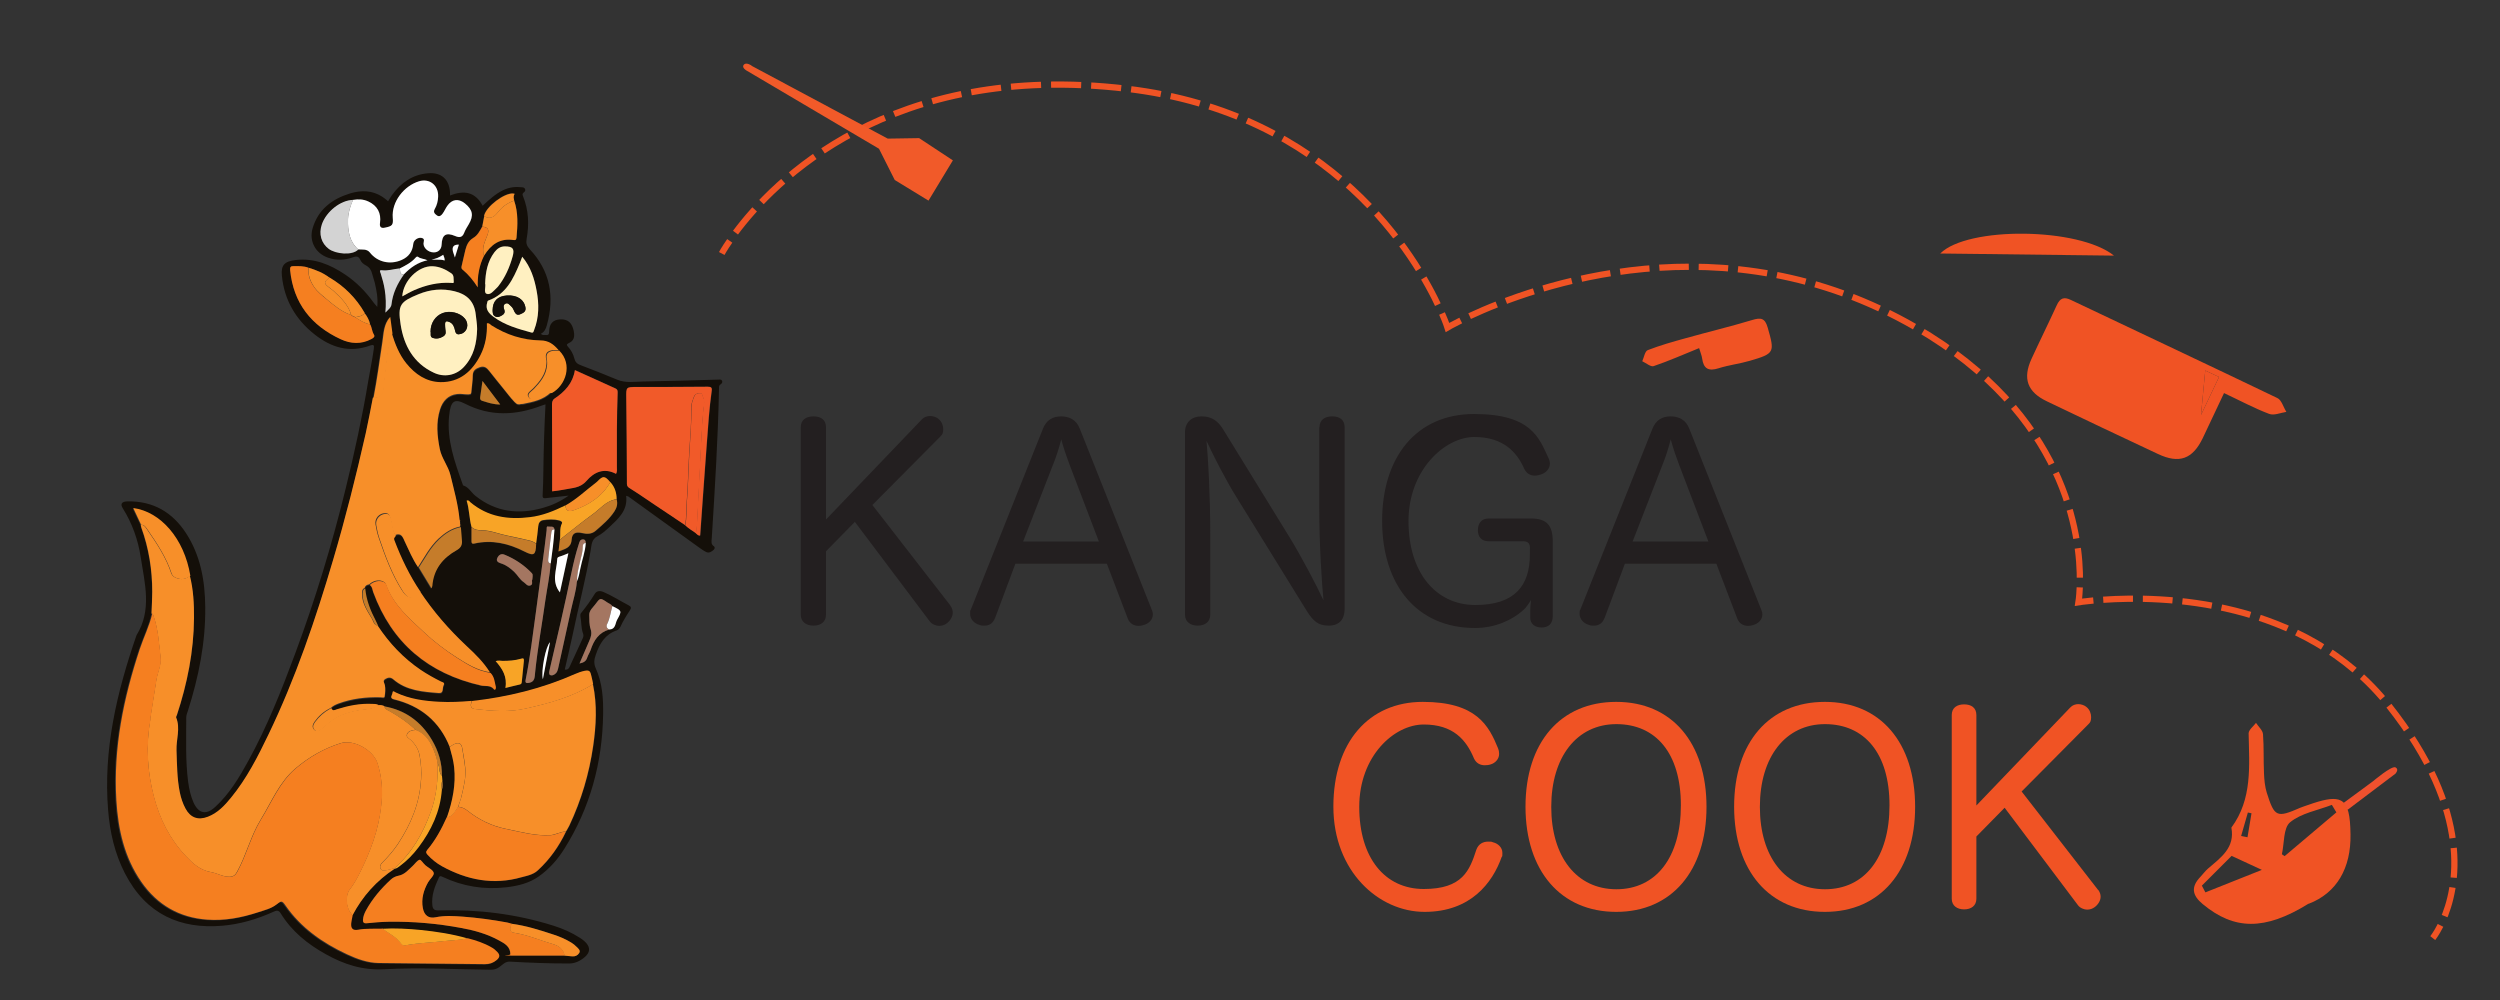 <?xml version="1.0" encoding="UTF-8"?>
<svg id="Layer_1" data-name="Layer 1" xmlns="http://www.w3.org/2000/svg" version="1.1" viewBox="0 0 2000 800">
  <rect x="0" y="0" width="2000" height="800" fill="#333333" stroke="none"/>
  <defs>
    <style>
      .cls-1 {
        stroke-dasharray: 0 0 0 0 0 0 23.6 7.9;
      }

      .cls-1, .cls-2, .cls-3, .cls-4 {
        fill: none;
        stroke: #f05324;
        stroke-miterlimit: 10;
        stroke-width: 5px;
      }

      .cls-5 {
        fill: #d3d3d3;
      }

      .cls-5, .cls-6, .cls-7, .cls-8, .cls-9, .cls-10, .cls-11, .cls-12, .cls-13, .cls-14, .cls-15, .cls-16, .cls-17, .cls-18 {
        stroke-width: 0px;
      }

      .cls-6 {
        fill: #140f09;
      }

      .cls-7 {
        fill: #fff0c1;
      }

      .cls-8 {
        fill: #f8a426;
      }

      .cls-9 {
        fill: #f15a29;
      }

      .cls-10 {
        fill: #f0512e;
      }

      .cls-11 {
        fill: #f05324;
      }

      .cls-12 {
        fill: #a47661;
      }

      .cls-2 {
        stroke-dasharray: 0 0 0 0 0 0 23.8 7.9;
      }

      .cls-3 {
        stroke-dasharray: 0 0 0 0 0 0 24.1 8;
      }

      .cls-13 {
        fill: #fed84e;
      }

      .cls-14 {
        fill: #f57f20;
      }

      .cls-15 {
        fill: #231f20;
      }

      .cls-16 {
        fill: #fff;
      }

      .cls-17 {
        fill: #c57c2a;
      }

      .cls-18 {
        fill: #f78f29;
      }
    </style>
  </defs>
  <path class="cls-6" d="M500.9,396.6c1.5,11.7-6.2,18.3-13.3,25-2.9,2.7-6,5.5-9.5,7.3-5.1,2.6-4.8,7.3-5.6,11.6-3.9,23-9.9,45.5-14.6,68.3-1.9,8.9-4,17.7-6.1,26.9,2.4.2,3.3-.8,4-2.5,3.5-7.6,7-15.2,10.5-22.8.6-1.4.5-2.7,0-4-1.5-4.4-1.1-9-2-13.5-.1-.8,0-1.8.5-2.4,4-4.9,7.7-10,11-15.4,1.2-2,3.5-3,7-1.5,7,3,13.3,7.1,20,10.6,2.2,1.1,2.4,2.1,1.1,4.1-2.8,4.2-5.5,8.6-7.6,13.2-.6,1.3-1.6,2.3-2.9,2.8-9.4,3.2-13.7,10.6-16.7,19.3-1.4,3.9-1.9,7.1,0,11.3,5.2,11.6,6,24,5.8,36.6-.6,38.6-10.4,74.7-31,107.5-5.4,8.6-12,16.1-20.4,22.1-7.8,5.5-16.7,7.6-25.8,8.7-17.8,2.1-34.9-.6-51.2-8.3-1.3-.6-2.3-1.1-3,.6-3.3,7.1-6.1,14.2-5.2,22.3.4,3.1,1.7,4,4.9,3.9,31.4-.9,62.1,2.8,92.1,12.3,7.4,2.3,14.5,5.5,21.1,9.7,9.9,6.4,9.6,12.7-.6,18.4-2.6,1.4-5.2,2.1-8.2,2.1-15.8,0-31.6-.6-47.3-1.5-3.6-.2-5.8,2.4-8.2,4.2-2.3,1.7-4.5,2.3-7.2,2.3-28.3-.3-56.6-2-84.8-.4-17.6,1-32.5-3.9-47-12-14.6-8.1-27.3-18.3-36.2-32.8-1.7-2.8-3.6-2.2-5.9-1.1-13.1,5.9-26.7,9.9-40.9,11.1-33.2,2.8-60.8-8.9-77.8-42-8.1-15.8-12-32.8-13.4-50.4-4-48.5,7-94.6,22.7-140,12.5-20.1,6.6-41.4,3.4-62.3-2.1-13.9-6.8-27.2-14.4-39.3-2.2-3.5-.8-5.5,4.1-5.5,20.3-.3,35.6,8.7,46.5,25.4,11.7,18,15.2,38.2,15.4,59.2.3,28.5-5.3,56-13.9,83-.5,1.7-1.3,3.3-1.3,5.2,0,17.2-.7,34.4,1.5,51.5.8,5.8,2,11.4,4.4,16.8,4.1,8.8,10.1,9.9,17.2,3.4,11.4-10.4,19.2-23.5,26.5-36.8,15.1-27.5,26.7-56.7,37.6-86.1,16-43.1,29.4-87.1,40.3-131.7,7-28.5,13.3-57.2,18.1-86.2,1.5-8.7,3.3-17.3,4.5-26.1.4-2.7-.4-3.2-2.9-2.3-16.8,6.2-31.5,1.5-44.7-9-15-11.9-24.1-27.5-26-46.8-.9-8.6,2.3-11.6,11.1-12.6,14.9-1.7,27.7,3.7,39.6,11.7,8.8,5.9,16.2,13.4,22.4,22,.8,1.1,1.7,2.1,3.2,3.8.7-7.2-.6-13.3-2-19.4-.6-2.4-1.5-4.7-2.1-7.1-.7-3-2.2-5.2-5-6.7-1.9-1-3.6-2.4-4.4-4.3-1.3-2.8-2.7-3.3-5.8-2.2-6.6,2.4-13.5,2.7-20.2.3-10-3.5-15.2-13.3-12.2-23.5,4.5-15.2,15.7-23.5,30.1-27.9,8.9-2.7,17.7-2.5,25.8,2.8,1.6,1,3,2.3,4.5,3.5,1-1.6,1.9-3.3,3-4.8,7.2-10,16.5-16.6,29-17.6,10.5-.9,16.9,4.8,17.5,15.3,0,.7,0,1.4,0,2.5,10.9-4.3,20.1-3.2,26.1,8.2,5.2-4.8,10.2-9.5,16.5-12.5,4.8-2.3,9.7-2.9,14.9-2.3,1.2.1,2.2.3,2.6,1.6.4,1.1-.2,1.9-1,2.5-1.1.8-1.4,1.5-.7,3,4.5,11.1,5,22.6,2.9,34.2-.6,3.3,0,5.5,2.5,8.3,16.4,17.4,20,38,13.7,60.7-.7,2.7-1.9,5.5-4.8,6.9,1.2,1.4,2.5.9,3.7,1,2,.3,2.9-.3,2.9-2.6,0-6.3,3.1-9.7,8.9-9.9,6.4-.3,9.5,3,10.8,9.3.9,4.7.2,7.9-4.2,9.8-1.8.8-1.4,1.7-.4,2.8,2.5,2.7,4.2,5.9,5.1,9.4.7,2.9,2.2,4.3,4.9,5.3,9.9,3.8,19.8,7.6,29.5,11.7,6.8,2.8,13.7,1.5,20.5,1.4,19.9-.3,39.9-1,59.8-1.5,1.2,0,2.7-.5,3.4.9.7,1.5-.4,2.4-1.4,3.1-1.3.9-.9,2.2-1,3.4-.8,39.9-3.3,79.8-5.8,119.6-.2,2.3-.8,4.7,1.7,6.3,1,.7.8,2-.2,2.9-1.7,1.5-3.7,2.8-6,1.7-2.2-1.1-4.2-2.6-6.2-4-18.6-13.5-37.3-26.9-55.9-40.3-.2-.2-.5-.2-1.5-.5h0ZM319.9,214.7c-4.8.5-9.4,2.1-14.3,1.5-2.4-.3-1.4,1.3-1,2.4,1.4,4.3,2.6,8.7,3.3,13.3.9,5.8,1.1,11.5.5,18.2,2.4-2.5,4.6-4.1,4.9-6.7,1-8.9,4.8-16.6,9.9-23.8,5.1-5.4,10.9-9.7,18.9-11.3-2.8-1.3-5.5-1.1-7.5-2.7-.8-.6-1.5,0-2.1.7-3.5,3.9-8,6.2-12.5,8.5h0ZM291.7,250.5c-6.8-12-16.3-21.4-28.2-28.4-5-3.9-10.7-6.1-16.7-7.9-3.8-1.5-7.9-1.2-11.9-1.3-2.4,0-3.1.9-2.8,3.2,2.6,26.5,16.9,44.4,40.5,55.3,7.9,3.6,16.3,4.2,24.4-.1,1.5-.8,3.4-1.8,2.1-3.7-1.7-2.5-1.5-5.6-3-8.1-.7-3.4-2.4-6.3-4.4-9h0ZM353.5,631.8c1.1-2.3.7-4.6.4-7-.1-1.3-.2-2.7-.3-4,.2-10.5-2.8-20.2-8.1-29.1-8.7-14.5-21.2-23.7-38-26.7-1.5-.9-3.2-1-4.9-.8-1.5-.8-3.2-.8-4.9-.8-9.7-.5-19.1,1.4-28.3,4.3-1.7.5-3.4,1.7-4.4-.9,1.7-1.7,3.8-2.6,6-3.4,10.9-3.9,22.1-5.2,33.6-5,1.1,0,3.1.8,3.3-.7.5-2.9.7-6.1.2-9-.3-1.8-2.1-3.4.3-4.9,2.1-1.3,4.3-1.7,6.4.2,10.5,9,23.6,9.9,36.5,11,4.1.3,2.6-4.1,3.8-6.2,1.3-2.3-.9-2.4-2.1-3-5.6-2.7-11-5.8-16.2-9.3-13.9-9.4-25.2-21.5-34.5-35.5-.6-1.4-1.2-2.8-1.9-4.1-4.3-8.2-7.7-16.7-8.5-26,.5-1.8,1.9-2.5,3.6-2.8,2.2,1.3,2.1,3.7,2.9,5.8,15,40.8,44.2,65.1,86.2,74.7,3.4.8,7.5-.6,10.4,3,1,1.2,1.7-.8,1.5-1.8-.9-4-1.1-8.2-4.3-11.3-5-8-11.8-14.6-18.6-21-14.2-13.2-26.8-27.8-37.5-44-8.7-12.9-15.4-26.8-20.9-41.3-.7-1.9.7-2.4,1.2-3.5,5-2.1,6.2,2,7.6,5,3.3,7,6.4,14.2,10.7,20.7,3.2,5.3,6.5,10.6,10,16.5.5-1.3.7-1.6.7-2,1.1-13.2,8.4-22.3,19.4-28.5,3.1-1.8,4.5-3.8,4.3-7-.1-3.8-.5-7.7-.9-11.5,0-.5,0-1,.1-1.5,0-.3,0-.6,0-.9,0-.8-.1-1.6-.2-2.4,0-.1.2-.3.1-.3-.1-.2-.3-.4-.4-.6-1.2-12-4.5-23.5-7.2-35.2-1.8-7.6-7.1-13.5-8.6-21.2-2.1-10.6-3.1-21.1.2-31.6,2.1-6.7,6.3-11.4,13.6-12.3,2.9-.4,6,.4,9,.3,2.4,0,2.4-.8,2.5-2.5.4-4.3,1.1-8.5,1.1-12.8,0-4,2.4-5.3,5.7-6.5,3.6-1.2,5.5.5,7.4,2.9,3.8,4.8,7.5,9.6,11.4,14.2,2.9,3.6,5.6,7.3,8.9,10.7,2.1,2.2,3.1,2.2,5.2,1.7.5-.1,1.1,0,1.6-.1,8-1.7,16.1-3.3,22.3-9.2,11.3-6.2,17-23,6-34-3.8-4.5-7.9-7.6-14.6-7.7-14-.2-27.1-4.4-39-12-1.1-.7-1.9-2.2-3.7-1.6.3,8.8-1.1,17.4-5.1,25.3-6.6,13.1-16.8,21.9-32,21.7-11.3-.2-20.4-6.2-27.4-15.1-5.7-7.2-9-15.5-11.6-24.1-.6-4.4-1.1-8.8-1.8-13.4-5.3,5.9-5.1,13-6.2,19.8-2.3,15.1-4.3,30.2-7.2,45.2-1.9,9.5-3.6,19-5.7,28.4-7.7,34-16.2,67.8-26.1,101.3-14.1,47.7-30.1,94.8-51.7,139.7-8.5,17.7-17.4,35.2-29.9,50.5-5.2,6.3-10.7,12.4-18.7,15.4-7.8,2.9-13.8.7-17.8-6.6-2.2-4.2-3.7-8.6-4.6-13.2-2.2-11.1-2.1-22.2-2.6-33.4-.4-8.8,3.3-17.6-.3-26.3-.2-.5.4-1.3.6-1.9,8.3-25.2,13.5-51,13.7-77.6,0-11.4-.5-22.7-3.3-33.8-4.9-30.1-24-51.5-45.7-54.3,2.1,4.5,4.2,9,6.3,13.4.1.7.2,1.4.4,2,6,16.7,8.8,33.9,8.8,51.6,0,5.8-.4,11.6-.6,17.4-2.2,9.8-6.7,18.8-9.9,28.2-13,39.2-21.3,79.3-18.8,121,1.4,23.4,6.4,45.8,20,65.4,12.7,18.3,30.3,28.6,52.8,30.2,14,1,27.4-1.5,40.6-5.9,5.1-1.7,10.4-2.8,14.7-6.2,3.8-3,4.4-3.2,7.1.6,12.6,18.1,29.9,30.2,49.5,39.3,8,3.7,16.5,6.8,25.4,6.9,28.3.4,56.5.5,84.8.9,3.7,0,6.6-1,9.4-3.3,2.5-2.1,2.7-4,.6-6.3-1.4-1.5-3-2.8-4.9-3.9-6-3.3-12.3-5.5-18.9-7.2-12.2-3.5-24.6-5.4-37.2-6.7-10.3-1.1-20.6-1.6-30.9-1-6.6.2-13.2-.4-19.8.9-4,.7-5.6-1-5.3-5.2.2-2,.7-4,1.1-6.1,8.1-15.5,19.4-28.1,34.1-37.7,1.6-.2,2.7-1.2,3.9-2.1,5.7-4.3,10.6-9.3,14.9-14.9,10.3-13.7,17.4-28.7,18.7-46.1h0ZM487.5,503.6c5.1-.2,4.6-4.9,6.2-7.8,4-7.1,3.9-7.2-3.8-10.9-1-1.6-2.8-2.1-4.3-3.1-5.4-3.7-5.5-3.7-9.4,1.7-1.9,2.6-4.9,4.8-4.8,8.4.1,3.8,0,7.9,1.1,11.4,1.2,3.6.2,6.4-1.1,9.4-2.5,5.9-5,11.7-7.8,18.1,3.4-.7,5.4-1.9,6.2-4.8.6-2.1,2-4,2.7-6,2.5-7.7,6.6-14,15-16.4h0ZM321.8,237.1c3.1-1.7,6.2-3.5,9.4-4.9,9.4-4.2,19.2-6.5,29.6-5.9.8,0,2.4.6,2.2-.9-.3-2.3.5-5.1-2-6.8-4.5-3.1-9.4-5.3-14.9-5.6-11.4-.5-23.5,11.7-24.3,24.2-.2,0-.3,0-.5.1,0,0,.2,0,.2,0,.1,0,.2-.2.3-.2h0ZM468.7,434.4c-.2-1.3-.4-2.7-2.3-2.8-2.2,0-2.7,1.6-3.2,3.2-2.5,7.6-4.3,15.4-6,23.2-5.4,26.1-11.4,52-17.5,77.9-.4,1.6-.8,3.6.4,4.2,1.5.8,3.5-.2,4.7-1.5.9-1,1.4-2.3,1.7-3.7,3.4-15.8,7-31.5,10.4-47.3,1.6-7.4,4-14.6,4.6-22.2,1.6-3.4,2.2-7,2.9-10.6,1.3-6.8,4-13.3,4.3-20.3h0ZM387.3,204.5c5.4-8.7,12.5-14,23.4-12.5,1.3.2,2.4.1,2.5-1.7,1-10.1,1.5-20.1-1.9-29.9-.4-1.8-1-3.7.4-5.5-.7-.2-1.1-.3-1.5-.3-7.1-.3-21,10.3-22.9,17.4,0,.2,0,.5,0,.8-.5,2.8-1.1,5.6-1.6,8.4-1.9,3.4-3.8,7-7.1,9-3.9,2.3-5.4,5.7-6.4,9.7-1,4.2-2,8.3-2.9,12.5-.2,1.1-.5,2.2.5,3.1,4.9,4,8.8,8.9,12.3,14.3-.4-9,1.1-17.5,5.1-25.4h0ZM443.6,423.6c-.5-3.3-3.5-1.9-5.2-2.4-1.4-.4-1,1.9-1.1,3-.6,4.4-1,8.8-1.6,13.2-2.3,17.5-4.6,35-7,52.5-2.5,18-4.6,36.1-8.2,54-.5,2.4.5,2.8,2.7,2.4,5-.8,4.6-4.9,4.9-8.3,2-19.4,5.5-38.6,8.2-57.8,1.4-9.8,3.6-19.6,4.2-29.5,1.3-9,2.5-18,3-27.1h0ZM377.2,421.7c0,3.8,0,7.6,0,11.5,0,1.7.7,2.1,2.3,1.8,14.1-3.2,27.3,0,39.9,6.3,7.7,3.9,9.2,3.1,9.5-5.7,0-.1,0-.3,0-.4.6-4.6,1.3-9.3,1.7-13.9.2-2.6,1.5-4.5,3.7-4.8,4.3-.7,8.8-1,13.1.2,1.2.3,2.8,1,2.1,2.5-2.1,4.2-.8,8.7-1.6,12.9-.4,3-.7,5.9-1.1,9.3,5-2,10.1-2.7,10.5-9.5.3-5.1,3.2-6.4,8.4-5.2,3.8.8,7.5,1,10.9-1.9,5.4-4.7,10.9-9.3,14.9-15.4,2-3,2.8-6.2,1.8-9.7,0-5.2-1.4-9.8-5-13.6-4.6-5.3-5.8-5.4-10.6-.3-.2.2-.4.4-.6.5-8.2,6.2-15.7,13.4-24.7,18.5-9,4.4-18.2,8.2-28.3,9.4-17.5,2.1-33.8-.2-47.8-12-.7-.6-1.3-1.9-2.9-1.2,2.1,6.9,2,14.1,3.9,21h0ZM451.6,764.5c2.1.2,4.1.4,6.2.6,2.4.2,4.4-.7,5.6-2.6,1.3-2.1-.7-3.6-1.9-4.9-1.3-1.4-2.9-2.6-4.5-3.6-4.5-2.8-9.3-4.8-14.3-6.4-10.9-3.6-21.9-7.1-33.4-8.6-1.2-.3-2.4-.8-3.6-1-11.8-2.2-23.7-3.8-35.7-4.7-7.1-.5-14.3-1-21.5.5-5.7,1.2-9.2-1.5-10.3-7.3-1.4-7.4.6-14.3,4.2-20.7,1.5-2.6,5-5.5,4.5-7.5-.6-2.5-4.4-4.1-6.8-6.2-1.6-1.4-3.5-4.6-4.5-4.3-2,.5-3.4,3-5.2,4.6-3.5,3.2-6.5,7.1-11.4,8.1-2.6.5-4.7,1.5-6.5,3.2-7.9,7.3-14.8,15.4-19.9,24.8-1.2,2.2-2.1,4.5-2.3,7.1-.1,2.2.5,3.3,3.1,3,5.8-.6,11.6-1.1,17.4-1.2,19.6-.3,39,1.4,58.2,5,10.5,1.9,20.8,4.8,30.2,10,4.3,2.4,8.9,4.9,9,10.9,0,1.4,1.2,1.2,2.1,1.2,13.7,0,27.4,0,41.2,0h0ZM286.6,199.6c3.3.3,6.9-.6,9.4,2.5,6,7.6,16,10,25.3,6,5.7-2.5,8.8-6.7,9.4-12.9.3-3,3.6-5.3,6.5-4.8,3.2.5,1.7,2.8,1.7,4.6,0,3.5,3.8,6.9,7.9,7,3.8.1,6.4-2.5,6.6-6.3.3-7.9,3.5-10,10.8-6.8,3.2,1.4,5.7,1.3,7.2-2.5.9-2.4,2.4-4.6,3.7-6.9,4.1-6.9,3.2-11.7-3.1-16.7-5.2-4.1-10.4-3.4-14.1,2-1.4,2-2.3,4.4-3.8,6.3-1,1.4-2.6,2.9-4.5,1.3-1.6-1.3-3.2-2.6-1.7-5.1,1.8-3,2.6-6.4,2.7-9.9.4-9-6.8-14.8-15.2-12.3-12.1,3.6-22.2,16.5-21.1,29.2.5,5.8-.4,6.7-6.2,7.9-3.3.7-4.5-.5-4-3.8,1.1-7.9-2.1-13.8-9.3-17.1-3.9-1.8-8-1.9-12.2-1.3-9.9.3-21.4,9.3-25,19.5-2.7,7.8-.5,15.2,5.5,19.7,5.4,4.1,18.8,5.5,23.6.5h0ZM357.6,653.9c-4.2,9.3-9,18.3-15.7,26.2-1.3,1.5-.8,2.6.4,3.9,3.3,3.6,7,6.7,11.3,9,20.1,11.2,41.3,15.3,63.7,8.9,4.4-1.2,9.3-2,13.1-5.5,9.6-8.9,16.9-19.2,22.5-30.9.9-1.7,2-3.3,2.8-5,9.5-20.2,15.8-41.4,19-63.5,2.4-16.5,3.2-33-.2-49.5-.5-2.3-.8-4.6-1.5-6.8-.7-2.5-.9-4.7-5.1-3.8-2.8.6-5.4,1.5-7.9,2.6-26.3,11.7-53.9,18.4-82.5,21.6-8.7.6-17.4,1.1-26.1.7-11.9-.6-23.6-2.3-34.6-7.4-.9-.4-2.6-2.1-2.7.2,0,1.6-2.8,4.2,1,5.2,21.4,5.2,36.6,17.5,44.8,38.1,1.5,5.3,3,10.6,3.6,16.1,1.4,13.9-1.3,27.2-5.8,40.2h0ZM548.2,420.2c2.6,2.6,5.8,4.3,8.7,6.4,1,.7,1.8,2.1,3.4,1.7,1.8-24.5,3.4-49,5.3-73.4,1.1-14.1,1.9-28.2,3.9-42.1.4-2.9-.6-3.5-3.2-3.5-18.8.1-37.7.1-56.5.2-8.9,0-8.8,0-8.6,8.8.2,22.4.3,44.9.5,67.3,0,1.8-.2,3.3,1.8,4.6,7,4.4,13.9,9.2,20.8,13.8,8,5.4,16.1,10.8,24.1,16.1h0ZM436.3,323.5c-1.3.4-2.3.8-3.3,1.1-20.5,7.8-40.6,8.7-60.7-1.5-8.6-4.4-11.8-2.8-13,9.5-2,19.3,4.5,37.2,10.9,55,0,.3.2.7.3.7,4.6,1.4,6.5,5.8,10,8.5,16.3,12.9,34.4,15,53.9,9.5,7-2,13.6-4.9,20.5-9.8-6.8.8-12.4,1.4-18,2-1.5.2-3,.3-2.8-2.2.4-6.7.5-13.5.6-20.3.2-17.4.8-34.8,1.7-52.5h0ZM441.7,393c2.8-.4,6.3-.7,9.6-1.4,6.2-1.4,12.8-1,17.9-6.9,6.1-7.1,14.1-10.8,23.7-5.7,1.1-1.9.7-3.9.7-5.8-.1-19.8-.1-39.6.6-59.4,0-1.8-.6-2.5-1.9-3.2-10.7-4.8-21.3-9.7-32.3-14.6-1.7,10.4-8.1,17.3-16.2,22.7-1.9,1.3-2.1,2.9-2.1,5,0,12.2.1,24.4.1,36.6,0,10.9,0,21.8,0,32.6h0ZM381.7,263.2c0-3.9-.6-7.7-1.1-11.6-1.1-10.4-7-16.2-17-18.7-9.9-2.4-19.3-1.5-28.6,2.3-15,6.1-17,8.6-14.5,24.3,2.6,16.9,10.3,31,26.6,38.6,8.3,3.9,17.6,2.3,23.9-4.5,8.1-8.6,10.4-19.2,10.7-30.5h0ZM417.8,205.4c-.8,2.1-1.4,3.8-2.1,5.4-5.2,12.5-10.9,24.6-25,29.6-.8.3-.7.9-.9,1.5-1.8,5.5,1.3,8.8,5.2,11.7,9,6.6,19.5,9.5,30,12.4,1.8.5,1.8-.7,2.3-2,4-10.3,4-20.8,2-31.4-1.8-9.7-4.7-19-11.5-27.2h0ZM388.1,227.2c.4,2.6-1.2,7,1,7.9,3.2,1.3,5.8-2.3,8.1-4.6.5-.5,1-1,1.4-1.5,5.6-7,9-15.1,11.4-23.7,1.7-6.1.3-8-6.2-8.1-3.7,0-6.2,1.8-8.3,4.6-5.7,7.5-7.2,16.2-7.5,25.5ZM404.3,550.4c4.2-1,7.9-1.9,11.6-2.8,1.2-.3,1.5-.9,1.6-2,.5-5.7,1.1-11.3,1.7-16.9.2-2.2-.7-2.2-2.4-1.7-4.8,1.4-9.8,1.8-14.7,1.7-1.7,0-3.4-.6-5.5.2,5.4,6.1,9.3,12.4,7.8,21.5h0ZM425.8,463.7c.4-4.1.5-4.2-1-5.7-6.1-6.2-13.2-10.9-21.3-14.2-2.8-1.1-4.7.3-5.7,2.6-1.3,2.7.8,3.7,2.9,4.4,4.2,1.3,7.6,3.8,10.7,6.9,2.7,2.6,4.3,6,7.6,8.2,1.7,1.1,2.8,3.3,5.1,2.6,2.6-.8.9-3.4,1.6-4.7h0ZM448,474c2.2-10.4,4.5-20.8,6.8-31.4-2.4,1-4.3,1.8-6.2,2.4-1.2.4-2.6.6-2.7,2.1-.5,8.9-5,18.2,2.2,26.9ZM400.1,323.6c-4.9-6.5-9.3-12.3-14.2-18.8-.7,4.8-1.2,8.8-1.8,12.7-.2,1.6,0,2.7,1.7,3.2,4.4,1.3,8.6,2.9,14.2,2.9h0ZM440,513.8c-3.4,3-7.4,23.4-5.7,29.6,2-10.3,3.8-19.6,5.7-29.6ZM367.1,195.7c-4.1-.1-5.7,1.8-4.6,5.7.3,1.2.8,2.5,1.5,4.6,1.2-4,2.2-7.2,3.2-10.3ZM354.6,203.9c-3.3,2.1-6.4,3.6-9.4,3.6,2.9.8,6.8-.3,10.5,1,.2-1.7-.6-3-1.1-4.5h0Z"/>
  <path class="cls-18" d="M302.6,564.1c1.7-.2,3.4,0,4.9.8.5,2.6,2.9,3.2,4.7,4.2,7.3,4.2,14.2,8.9,20.4,14.7-.5,0-1.1,0-1.6.2-2.2.4-4.5,1-5.4,3.3-1,2.4,1.5,3.3,2.8,4.5,3.7,3.4,6.3,7.5,7.2,12.3,1.3,6.3,1.5,12.8,1.2,19.3-1,19.1-8.1,35.9-18.5,51.7-3.6,5.4-7.9,10.3-12.5,14.9-1.4,1.4-2.3,3-1.4,4.8,1,2.1,3.1,1.6,4.8,1.3,2.2-.4,4.3-1.1,6.4-1.7.1.1.2.3.4.4-14.7,9.6-26,22.2-34.1,37.7-.4-.6-.6-1.2-1.1-1.7-4.1-4.7-4.8-14.5-1-19.3,3.2-4.1,5.6-8.6,7.9-13.1,8.5-17,15.2-34.6,17.2-53.8,1.3-11.7.7-23-3.1-34.3-3.4-10.2-18.9-19-29.2-15.8-13.6,4.3-25.6,11.2-36.3,20.3-12.9,10.9-19.1,26.7-27.6,40.6-8.1,13.1-11.6,28.4-19,41.9-1.5,2.8-3,4-6.3,4.1-5.4,0-9.8-2.9-14.6-3.7-8.9-1.5-14.7-7-20.2-12.8-12.8-13.5-21-29.9-25.6-47.7-5.2-20.1-6.4-40.7-2.8-61.4,0-.4,0-.8,0-1.2,1.6-10.3,3.2-20.7,4.9-31,1-6,4-11.6,3.3-17.8-1.3-11.1-1.9-22.3-5.6-32.9-.3-.9-.4-1.9-1.6-2.1.2-5.8.6-11.6.6-17.4,0-17.7-2.7-34.9-8.8-51.6-.2-.6-.3-1.3-.4-2,2.8,0,3.9,2.1,5.2,4,7.6,11,15,22.1,19.2,34.9.7,2,2.3,3,4.1,3.7,4,1.6,7.5.9,10.8-1.8,2.8,11.1,3.4,22.4,3.3,33.8-.2,26.7-5.4,52.4-13.7,77.6-.2.7-.8,1.4-.6,1.9,3.6,8.7,0,17.5.3,26.3.4,11.2.4,22.4,2.6,33.4.9,4.6,2.4,9.1,4.6,13.2,3.9,7.3,10,9.6,17.8,6.6,7.9-3,13.5-9,18.7-15.4,12.5-15.3,21.4-32.8,29.9-50.5,21.6-44.9,37.6-91.9,51.7-139.7,9.9-33.5,18.4-67.2,26.1-101.3,2.1-9.4,3.8-18.9,5.7-28.4,3.5,0,6.8-.9,7.8-4.7.7-2.6.6-5.5,1-8.2,1.8-12.9,2.1-26.1,6.3-38.7,2.6,8.6,5.9,17,11.6,24.1,7.1,8.8,16.1,14.9,27.4,15.1,15.2.2,25.4-8.6,32-21.7,4-7.9,5.4-16.5,5.1-25.3,1.8-.6,2.6.9,3.7,1.6,11.9,7.5,25,11.8,39,12,6.7,0,10.8,3.2,14.6,7.7-1.5,0-3.1-.1-4.6.1-4.9.7-6.3,2.8-5.2,7.5.3,1.2.2,2.4.1,3.6-.5,8.2-5.3,14-10.6,19.5-1.8,1.9-5.7,3.9-3.8,6.8,2.4,3.6,6,.5,8.9-.5.3,0,.5-.2.7-.4,2.3-2.5,5.3-2.7,8.4-2.7-6.2,6-14.3,7.6-22.3,9.2-.5.1-1.1,0-1.6.1-2.1.5-3.1.5-5.2-1.7-3.3-3.4-5.9-7.1-8.9-10.7-3.9-4.7-7.6-9.5-11.4-14.2-1.9-2.4-3.8-4.1-7.4-2.9-3.3,1.2-5.6,2.5-5.7,6.5,0,4.3-.8,8.5-1.1,12.8-.1,1.6-.1,2.4-2.5,2.5-3,0-6-.7-9-.3-7.3.9-11.5,5.7-13.6,12.3-3.3,10.5-2.3,21-.2,31.6,1.5,7.6,6.8,13.5,8.6,21.2,2.8,11.7,6.1,23.2,7.2,35.2l.3.9c0,.8.1,1.6.2,2.4,0,0-.2.2-.2.3,0,.2.2.4.3.6,0,.5,0,1-.1,1.5-6.9,1.4-12.3,5.1-17.4,9.8-7,6.6-11.2,14.9-16.3,22.7-4.4-6.5-7.4-13.7-10.7-20.7-1.4-3.1-2.6-7.1-7.6-5-2.8-4.4-2.6-9.7-4.1-14.6-.7-2.2-1.9-2.9-3.8-2.9-4.8,0-8.6,4.2-7.8,9,.6,3.7,1.4,7.3,2.6,10.8,5,14.6,10.3,29.1,18.7,42.2,4.3,6.8,9.4,7.2,14.1.3,10.7,16.2,23.3,30.7,37.5,44,6.8,6.3,13.6,12.9,18.6,21-10-1.5-18.4-6.7-26.6-11.9-9.4-6-18.4-12.8-26.5-20.5-12-11.2-24.6-21.9-30.2-38.2-.4-1.2-1.4-1.7-2.4-2.2-3.4-1.5-7.9-.4-10.9,2.5-1.7.2-3.1.9-3.6,2.8-2.2,1-2.1,3-2.1,5,0,7.7,4.5,13.8,8.1,20,1,1.8,1.4,4.8,4.4,5.1,9.2,14,20.5,26,34.5,35.5,5.2,3.5,10.6,6.5,16.2,9.3,1.2.6,3.4.7,2.1,3-1.2,2.1.3,6.5-3.8,6.2-12.9-1-26-1.9-36.5-11-2.2-1.9-4.3-1.5-6.4-.2-2.4,1.5-.6,3.1-.3,4.9.5,2.9.3,6-.2,9-.2,1.5-2.2.7-3.3.7-11.5-.3-22.8,1-33.6,5-2.2.8-4.3,1.8-6,3.4-.4.2-.7.4-1.1.6-4.9,2.5-8.9,6.1-12.1,10.6-1.3,1.9-2.3,4-.5,6.1,1.7,2,3.8,1.2,5.5-.1,1.4-1.1,2.8-2.2,4.1-3.4,7.6-7.2,16.9-10.5,27.1-12.1,4.9-.8,10.2-.3,14.4-4h0Z"/>
  <path class="cls-14" d="M121.4,490.8c1.2.2,1.3,1.1,1.6,2.1,3.7,10.7,4.3,21.9,5.6,32.9.8,6.2-2.3,11.8-3.3,17.8-1.7,10.3-3.3,20.7-4.9,31,0,.4,0,.8,0,1.2-3.7,20.7-2.5,41.3,2.8,61.4,4.6,17.8,12.8,34.2,25.6,47.7,5.5,5.8,11.3,11.3,20.2,12.8,4.8.8,9.2,3.8,14.6,3.7,3.3,0,4.8-1.3,6.3-4.1,7.4-13.5,10.9-28.8,19-41.9,8.6-13.9,14.8-29.7,27.6-40.6,10.7-9.1,22.7-16.1,36.3-20.3,10.3-3.2,25.8,5.6,29.2,15.8,3.7,11.3,4.4,22.6,3.1,34.3-2.1,19.1-8.7,36.8-17.2,53.8-2.3,4.6-4.8,9-7.9,13.1-3.8,4.8-3,14.6,1,19.3.4.5.7,1.2,1.1,1.7-.4,2-.9,4-1.1,6.1-.4,4.1,1.3,5.9,5.3,5.2,6.6-1.2,13.2-.7,19.8-.9,5.1,3.9,11.2,6.6,15,12,1.1,1.6,2.8,1.4,4.5,1.1,9.9-1.8,19.9-2,29.9-3.2,6.2-.7,12.6-.8,18.7-2.2,6.6,1.7,13,3.8,18.9,7.2,1.9,1,3.4,2.3,4.9,3.9,2.1,2.3,1.9,4.2-.6,6.3-2.8,2.3-5.6,3.3-9.4,3.3-28.3-.4-56.5-.5-84.8-.9-9-.1-17.4-3.2-25.4-6.9-19.6-9.1-37-21.2-49.5-39.3-2.7-3.9-3.3-3.6-7.1-.6-4.3,3.3-9.6,4.5-14.7,6.2-13.2,4.3-26.6,6.9-40.6,5.9-22.5-1.6-40.1-11.9-52.8-30.2-13.6-19.6-18.6-42-20-65.4-2.5-41.7,5.8-81.8,18.8-121,3.1-9.4,7.7-18.4,9.9-28.2h0Z"/>
  <path class="cls-18" d="M359.8,597.6c-8.2-20.6-23.4-33-44.8-38.2-3.8-.9-1.1-3.6-1-5.2.1-2.3,1.8-.6,2.7-.2,11,5.2,22.7,6.8,34.6,7.4,8.7.5,17.4,0,26.1-.7-1.5,4.1-.8,6.1,2.7,6.5,13.5,1.6,27.3,2.6,40.4-.4,18.6-4.2,37.3-9.2,53.8-19.5,3.5,16.5,2.6,33.1.2,49.5-3.2,22.1-9.5,43.3-19,63.5-.8,1.7-1.9,3.4-2.8,5-4.4-.2-8,2.5-12.4,2.8-12.4.7-24.1-2.7-35.9-5.1-11.1-2.3-21.4-7.3-30.4-14.5-2.2-1.8-4.7-2.9-7.5-3.1.9-2.9,2.1-5.7,2.8-8.6,1.6-7.1,3.5-14.2,3-21.6-.4-5.5-1.5-10.9-2.4-16.3-.6-4.2-2.7-5.4-6.6-3.6-1.2.6-2.3,1.4-3.5,2.2h0Z"/>
  <path class="cls-9" d="M548.2,420.2c-8-5.4-16.1-10.7-24.1-16.1-6.9-4.6-13.7-9.4-20.8-13.8-2-1.3-1.8-2.8-1.8-4.6-.1-22.4-.2-44.9-.5-67.3-.1-8.8-.3-8.8,8.6-8.8,18.8,0,37.7,0,56.5-.2,2.7,0,3.7.6,3.2,3.5-2,14-2.8,28.1-3.9,42.1-1.9,24.4-3.5,48.9-5.3,73.4-1.6.4-2.4-1-3.4-1.7.3-2.3.6-4.7.8-7,1.2-23.6,2.3-47.2,3.6-70.8.4-7.3.8-14.6,1.6-21.9.4-3.3,1.2-6.4-.5-9.6-.6-1.1-.2-2.8-2.2-2.9-2.2,0-4,.8-4.8,2.7-1,2.7-2.2,5.5-2.2,8.3.2,12.5-.9,24.8-1.7,37.2-.8,13.1-.9,26.2-2,39.3-.5,6,0,12.2-1.3,18.2h0Z"/>
  <path class="cls-9" d="M441.7,393c0-10.9,0-21.8,0-32.6,0-12.2,0-24.4-.1-36.6,0-2,.2-3.7,2.1-5,8.2-5.5,14.6-12.3,16.2-22.7,11,5,21.6,9.8,32.3,14.6,1.4.6,2,1.4,1.9,3.2-.7,19.8-.7,39.6-.6,59.4,0,1.9.4,3.9-.7,5.8-9.6-5.1-17.6-1.4-23.7,5.7-5.1,5.9-11.6,5.5-17.9,6.9-3.3.7-6.7,1-9.6,1.4h0Z"/>
  <path class="cls-14" d="M366.5,645.5c2.9.2,5.4,1.4,7.5,3.1,9,7.2,19.3,12.2,30.4,14.5,11.8,2.4,23.5,5.8,35.9,5.1,4.4-.2,8-3,12.4-2.8-5.6,11.7-12.9,22.1-22.5,30.9-3.8,3.5-8.7,4.3-13.1,5.5-22.4,6.4-43.6,2.2-63.7-8.9-4.2-2.4-8-5.4-11.3-9-1.2-1.3-1.7-2.3-.4-3.9,6.7-7.9,11.5-16.9,15.7-26.2,5-.6,6.4-5.1,9-8.3h0Z"/>
  <path class="cls-16" d="M282.5,159.9c4.2-.7,8.2-.6,12.2,1.3,7.1,3.3,10.4,9.2,9.3,17.1-.5,3.3.8,4.5,4,3.8,5.8-1.2,6.7-2,6.2-7.9-1.1-12.7,9-25.6,21.1-29.2,8.4-2.5,15.6,3.3,15.2,12.3-.1,3.5-1,6.9-2.7,9.9-1.5,2.6.1,3.9,1.7,5.1,2,1.5,3.5,0,4.5-1.3,1.5-2,2.4-4.3,3.8-6.3,3.7-5.4,9-6.1,14.1-2,6.3,5.1,7.2,9.8,3.1,16.7-1.3,2.2-2.8,4.5-3.7,6.9-1.5,3.8-3.9,3.9-7.2,2.5-7.3-3.1-10.5-1-10.8,6.8-.1,3.9-2.8,6.5-6.6,6.3-4.1-.1-7.9-3.5-7.9-7,0-1.8,1.5-4-1.7-4.6-2.9-.5-6.2,1.8-6.5,4.8-.6,6.2-3.7,10.4-9.4,12.9-9.2,4-19.3,1.7-25.3-6-2.5-3.1-6.1-2.2-9.4-2.5-7.3-6.6-8.4-15.3-8.1-24.4.2-5.4,1.9-10.4,4-15.3h0Z"/>
  <path class="cls-7" d="M381.7,263.2c-.3,11.3-2.6,21.9-10.7,30.5-6.4,6.7-15.6,8.4-23.9,4.5-16.3-7.6-24-21.7-26.6-38.6-2.4-15.6-.5-18.2,14.5-24.3,9.3-3.8,18.8-4.7,28.6-2.3,10,2.4,15.9,8.2,17,18.7.4,3.8,1.1,7.7,1.1,11.6h0ZM344.5,265.6c.2,1.2-.7,3.8,1.5,4.6,2.9,1,5.8.6,8.6-1.2,2.6-1.7,1.8-3.7,1.6-5.8-.1-1.2-.1-2.5-.2-3.7-.1-2.8,1.2-2.9,3.4-2,3.1,1.3,4,4.1,4.6,6.9.6,3.1,2.3,3.4,4.8,2.6,5-1.5,6.7-7.7,3.1-12.1-3.8-4.7-11.8-6.8-17.8-4.5-5.9,2.2-9.9,8.2-9.7,15.1h0Z"/>
  <path class="cls-14" d="M451.6,764.5c-13.7,0-27.4,0-41.2,0s-2.1.2-2.1-1.2c0-6.1-4.7-8.6-9-10.9-9.4-5.2-19.7-8.1-30.2-10-19.2-3.6-38.6-5.3-58.2-5-5.8.1-11.6.6-17.4,1.2-2.6.3-3.3-.9-3.1-3,.2-2.5,1.1-4.8,2.3-7.1,5.2-9.5,12.1-17.6,19.9-24.8,1.8-1.7,3.9-2.7,6.5-3.2,4.8-1,7.9-4.9,11.4-8.1,1.7-1.6,3.2-4,5.2-4.6,1-.3,2.9,2.9,4.5,4.3,2.3,2.1,6.2,3.7,6.8,6.2.5,2-3,4.9-4.5,7.5-3.6,6.4-5.6,13.3-4.2,20.7,1.1,5.8,4.6,8.5,10.3,7.3,7.2-1.5,14.4-1,21.5-.5,12,.9,23.9,2.5,35.7,4.7,1.2.2,2.4.7,3.6,1-1.8,4.7-1.4,6.7,1.9,7.2,11,1.7,21.2,6.2,31.8,9.3,4.1,1.2,7.9,3.9,8.7,9h0Z"/>
  <path class="cls-14" d="M295.8,468c3-2.9,7.5-4,10.9-2.5,1,.4,2,1,2.4,2.2,5.6,16.3,18.3,27,30.2,38.2,8.2,7.7,17.1,14.4,26.5,20.5,8.3,5.3,16.6,10.5,26.6,11.9,3.2,3.1,3.3,7.4,4.3,11.3.2,1-.5,3.1-1.5,1.8-2.9-3.6-7-2.2-10.4-3-42-9.6-71.2-33.9-86.2-74.7-.7-2-.7-4.4-2.9-5.8h0Z"/>
  <path class="cls-8" d="M488.3,385.7c3.5,3.8,5,8.5,5,13.6-.5.1-1.1.2-1.6.3-7.4,1.8-11.9,7.8-17.7,11.9-8.9,6.4-17.4,13.5-26.1,20.2.8-4.3-.5-8.8,1.6-12.9.7-1.4-.9-2.1-2.1-2.5-4.4-1.1-8.8-.9-13.1-.2-2.2.4-3.5,2.2-3.7,4.8-.4,4.7-1.1,9.3-1.7,13.9-1.8-1.4-3.9-2.1-6-2.6-5.8-1.3-11.5-2.7-17.3-3.8-6.6-1.3-12.9-4.1-19.7-4.2-3.3,0-6.3-.3-8.7-2.7-1.9-6.9-1.7-14.2-3.9-21,1.6-.7,2.2.5,2.9,1.2,14,11.8,30.3,14.2,47.8,12,10.1-1.2,19.3-5,28.3-9.4.4,4.1,2.2,5.5,6.9,3.8,12.1-4.3,22.5-10.9,29.1-22.5h0Z"/>
  <path class="cls-14" d="M296.1,259.5c1.5,2.5,1.4,5.5,3,8.1,1.2,1.9-.6,2.9-2.1,3.7-8.1,4.3-16.5,3.8-24.4.1-23.6-10.9-37.9-28.9-40.5-55.3-.2-2.4.4-3.3,2.8-3.2,4,0,8-.2,11.9,1.3-.6,5.8,1.2,10.7,4.5,15.5,2.7,4,6.5,6.8,10,9.7,6,5,12,10.1,19.6,12.6h0c.3.3.6.5.9.8.8.3,1.5.7,2.3,1,3.8,2.3,7.4,4.9,12,5.7h0Z"/>
  <path class="cls-7" d="M417.8,205.4c6.9,8.3,9.7,17.6,11.5,27.2,2,10.6,2,21.2-2,31.4-.5,1.2-.5,2.5-2.3,2-10.5-2.9-21-5.8-30-12.4-3.9-2.9-7-6.1-5.2-11.7.2-.7.1-1.2.9-1.5,14.1-5,19.8-17.1,25-29.6.7-1.6,1.3-3.3,2.1-5.4h0ZM394.1,248.1c.1,1.8-.2,3.9,2.2,5.1,2.1,1,3.8-.1,5.4-1,1.6-.9,2.5-2.2,1.7-4.5-.5-1.6-1.1-3.8,1-4.8,2-1,3.2,1,4.5,2.1,1.5,1.2,2,3,2.8,4.6,1.1,2.1,2.5,2.7,4.7,1.7,2.2-1,4.4-2,4-5-1-6.7-6.8-10.5-14.9-9.9-7.4.5-11.3,4.5-11.4,11.7h0Z"/>
  <path class="cls-5" d="M282.5,159.9c-2.1,4.9-3.9,9.9-4,15.3-.3,9.1.9,17.8,8.1,24.4-4.8,5-18.1,3.6-23.6-.5-6-4.5-8.2-11.9-5.5-19.7,3.6-10.3,15-19.3,25-19.5h0Z"/>
  <path class="cls-12" d="M440.5,450.7c-.6,9.9-2.8,19.7-4.2,29.5-2.7,19.3-6.2,38.4-8.2,57.8-.4,3.4,0,7.4-4.9,8.3-2.2.4-3.2,0-2.7-2.4,3.6-17.9,5.7-36,8.2-54,2.4-17.5,4.7-35,7-52.5.6-4.4,1-8.8,1.6-13.2.1-1.1-.3-3.4,1.1-3,1.7.5,4.7-1,5.2,2.4-2.2-.2-2.4,1.6-2.6,3-.9,6.8-1.7,13.7-2.4,20.6-.1,1.4-.4,3.2,1.9,3.5h0Z"/>
  <path class="cls-18" d="M385.8,181.3c.5-2.8,1.1-5.6,1.6-8.4,3.6,2.3,7.3,1.6,10.8-3,3.5-4.6,7.9-7.5,13.1-9.5,3.4,9.8,2.8,19.8,1.9,29.9-.2,1.8-1.2,1.9-2.5,1.7-10.9-1.6-18,3.7-23.4,12.5-.9-.7-.6-1.7-.7-2.7-.6-5.1,1.7-9.4,3.4-13.9,1.6-4.3.3-6.2-4.2-6.6h0Z"/>
  <path class="cls-17" d="M335,454.2c5.1-7.8,9.4-16.2,16.3-22.7,5-4.8,10.5-8.4,17.4-9.8.3,3.9.7,7.7.9,11.5.1,3.2-1.2,5.3-4.3,7-11.1,6.2-18.4,15.3-19.4,28.5,0,.4-.3.7-.7,2-3.6-5.9-6.8-11.2-10-16.5h0Z"/>
  <path class="cls-12" d="M461.5,465.3c-.6,7.6-3,14.8-4.6,22.2-3.4,15.8-7,31.5-10.4,47.3-.3,1.4-.8,2.7-1.7,3.7-1.2,1.3-3.2,2.3-4.7,1.5-1.2-.6-.8-2.6-.4-4.2,6.1-25.9,12.1-51.9,17.5-77.9,1.6-7.8,3.5-15.6,6-23.2.5-1.6,1-3.2,3.2-3.2,1.9,0,2,1.4,2.3,2.8-2.1.1-2.4,1.6-2.4,3.2,0,3.8-1.2,7.4-2,11-1.3,5.5-2.8,11-2.7,16.7h0Z"/>
  <path class="cls-7" d="M388.1,227.2c.3-9.2,1.8-18,7.5-25.5,2.1-2.7,4.6-4.6,8.3-4.6,6.5,0,7.9,2,6.2,8.1-2.4,8.6-5.9,16.6-11.4,23.7-.4.5-.9,1.1-1.4,1.5-2.4,2.2-5,5.9-8.1,4.6-2.2-.9-.6-5.2-1-7.9Z"/>
  <path class="cls-14" d="M385.8,181.3c4.5.5,5.8,2.3,4.2,6.6-1.7,4.5-4.1,8.8-3.4,13.9.1.9-.2,2,.7,2.7-4,7.9-5.4,16.4-5.1,25.4-3.5-5.5-7.4-10.3-12.3-14.3-1-.8-.8-2-.5-3.1,1-4.2,1.9-8.3,2.9-12.5,1-3.9,2.5-7.4,6.4-9.7,3.4-2,5.2-5.6,7.1-9h0Z"/>
  <path class="cls-17" d="M447.9,431.8c8.7-6.8,17.1-13.8,26.1-20.2,5.8-4.1,10.3-10.2,17.7-11.9.5-.1,1.1-.2,1.6-.3,1,3.5.2,6.7-1.8,9.7-4,6.1-9.5,10.7-14.9,15.4-3.3,2.9-7.1,2.8-10.9,1.9-5.2-1.2-8,.1-8.4,5.2-.4,6.8-5.5,7.5-10.5,9.5.4-3.4.8-6.4,1.1-9.3h0Z"/>
  <path class="cls-8" d="M374,750.7c-6.1,1.5-12.5,1.5-18.7,2.2-9.9,1.2-20,1.4-29.9,3.2-1.7.3-3.4.5-4.5-1.1-3.8-5.5-9.9-8.2-15-12,10.3-.6,20.7,0,30.9,1,12.5,1.3,25,3.2,37.2,6.7Z"/>
  <path class="cls-7" d="M321.8,237.2c.7-12.6,12.9-24.7,24.3-24.2,5.5.2,10.4,2.5,14.9,5.6,2.5,1.7,1.7,4.5,2,6.8.2,1.5-1.4.9-2.2.9-10.4-.6-20.2,1.8-29.6,5.9-3.2,1.4-6.3,3.3-9.4,4.9h0c0,0,0,0,0,0Z"/>
  <path class="cls-12" d="M487.5,503.6c-8.4,2.3-12.4,8.6-15,16.4-.7,2.1-2,3.9-2.7,6-.9,2.9-2.8,4.1-6.2,4.8,2.7-6.4,5.3-12.2,7.8-18.1,1.3-3,2.3-5.8,1.1-9.4-1.2-3.6-1-7.6-1.1-11.4,0-3.7,2.9-5.8,4.8-8.4,3.9-5.3,4-5.4,9.4-1.7,1.4,1,3.3,1.5,4.3,3.1-1.4,4.7-2,9.6-4.1,14.1-1,2-.6,3.7,1.7,4.6h0Z"/>
  <path class="cls-17" d="M377.2,421.7c2.4,2.4,5.4,2.6,8.7,2.7,6.8.1,13.1,2.9,19.7,4.2,5.8,1.2,11.5,2.5,17.3,3.8,2.1.5,4.2,1.2,6,2.6,0,.1,0,.3,0,.4-.3,8.8-1.8,9.6-9.5,5.7-12.6-6.4-25.8-9.5-39.9-6.3-1.6.4-2.3,0-2.3-1.8,0-3.8,0-7.6,0-11.5h0Z"/>
  <path class="cls-18" d="M281,252c-7.6-2.5-13.6-7.6-19.6-12.6-3.5-3-7.3-5.8-10-9.7-3.2-4.8-5.1-9.7-4.5-15.5,6,1.8,11.7,4.1,16.7,7.9-4.8,3.8-4.8,4.5.3,8.4.9.7,1.8,1.2,2.6,2,6.1,5.6,12.1,11.2,14.5,19.6h0Z"/>
  <path class="cls-8" d="M353.6,620.8c.1,1.3.2,2.7.3,4-1.2,2.3-.6,4.6-.4,7-1.3,17.4-8.4,32.4-18.7,46.1-4.3,5.7-9.2,10.7-14.9,14.9-1.2.9-2.4,1.9-3.9,2.1-.1-.1-.2-.3-.4-.4,13.9-12.2,22.7-27.7,28.9-44.8,4.6-12.6,6-25.8,5.5-39.2,2.2,3.1.6,7.4,3.6,10.2h0Z"/>
  <path class="cls-8" d="M404.3,550.4c1.6-9.1-2.4-15.4-7.8-21.5,2.1-.8,3.8-.2,5.5-.2,5,0,9.9-.3,14.7-1.7,1.7-.5,2.6-.5,2.4,1.7-.6,5.6-1.2,11.3-1.7,16.9-.1,1.1-.4,1.7-1.6,2-3.7.8-7.4,1.8-11.6,2.8h0Z"/>
  <path class="cls-18" d="M281,252c-2.4-8.3-8.4-14-14.5-19.6-.8-.7-1.8-1.3-2.6-2-5.1-3.8-5.1-4.6-.3-8.4,11.9,7,21.3,16.4,28.2,28.4-1.9,2.5-4.8,2.8-7.5,3.3-.8-.3-1.5-.7-2.3-1-.3-.3-.6-.5-.9-.8h0,0Z"/>
  <path class="cls-5" d="M323.1,219.6c-5.1,7.2-8.9,14.9-9.9,23.8-.3,2.7-2.5,4.2-4.9,6.7.6-6.7.4-12.4-.5-18.2-.7-4.5-1.9-8.9-3.3-13.3-.4-1.1-1.4-2.7,1-2.4,4.9.6,9.5-1,14.3-1.5.5,2-.4,5,3.2,4.9h0Z"/>
  <path class="cls-12" d="M425.8,463.7c-.7,1.3,1,3.9-1.6,4.7-2.4.7-3.5-1.5-5.1-2.6-3.3-2.2-4.9-5.6-7.6-8.2-3.2-3-6.5-5.6-10.7-6.9-2.1-.7-4.2-1.7-2.9-4.4,1.1-2.3,3-3.7,5.7-2.6,8.1,3.3,15.2,8,21.3,14.2,1.5,1.5,1.4,1.6,1,5.7h0Z"/>
  <path class="cls-17" d="M353.6,620.8c-3-2.8-1.4-7.2-3.6-10.2-.7-4.8-2.5-9.3-4.5-13.6-2.7-5.9-6.7-10.7-13-13-6.2-5.8-13.1-10.5-20.4-14.7-1.8-1-4.2-1.6-4.7-4.2,16.8,3,29.4,12.2,38,26.7,5.3,8.9,8.3,18.6,8.1,29.1h0Z"/>
  <path class="cls-16" d="M448,474c-7.2-8.8-2.6-18-2.2-26.9,0-1.5,1.5-1.7,2.7-2.1,2-.6,3.8-1.5,6.2-2.4-2.3,10.7-4.5,21.1-6.8,31.4Z"/>
  <path class="cls-17" d="M400.1,323.6c-5.6,0-9.9-1.6-14.2-2.9-1.7-.5-2-1.6-1.7-3.2.6-3.9,1.1-7.9,1.8-12.7,4.9,6.5,9.3,12.3,14.2,18.8h0Z"/>
  <path class="cls-16" d="M487.5,503.6c-2.3-.9-2.7-2.7-1.7-4.6,2.2-4.5,2.7-9.4,4.1-14.1,7.7,3.7,7.8,3.8,3.8,10.9-1.6,2.9-1.1,7.6-6.2,7.8h0Z"/>
  <path class="cls-16" d="M323.1,219.6c-3.7,0-2.8-2.9-3.2-4.9,4.5-2.3,9.1-4.6,12.5-8.5.6-.7,1.3-1.3,2.1-.7,2,1.6,4.7,1.4,7.5,2.7-8,1.7-13.8,6-18.9,11.3h0Z"/>
  <path class="cls-17" d="M302.6,500.8c-3-.3-3.4-3.2-4.4-5.1-3.6-6.3-8-12.3-8.1-20,0-1.9,0-3.9,2.1-5,.8,9.3,4.2,17.8,8.5,26,.7,1.3,1.2,2.7,1.9,4.1h0Z"/>
  <path class="cls-16" d="M440.5,450.7c-2.2-.3-2-2.1-1.9-3.5.7-6.9,1.5-13.7,2.4-20.6.2-1.5.3-3.2,2.6-3-.6,9.1-1.7,18.1-3,27.1h0Z"/>
  <path class="cls-16" d="M440,513.8c-1.9,10-3.7,19.3-5.7,29.6-1.7-6.2,2.3-26.6,5.7-29.6Z"/>
  <path class="cls-16" d="M461.5,465.3c0-5.7,1.4-11.2,2.7-16.7.9-3.6,2-7.2,2-11,0-1.6.3-3.1,2.4-3.2-.4,7-3,13.5-4.3,20.3-.7,3.6-1.3,7.3-2.9,10.6h0Z"/>
  <path class="cls-18" d="M284.2,253.8c2.8-.5,5.6-.8,7.5-3.3,2.1,2.7,3.7,5.6,4.4,9-4.5-.8-8.2-3.3-12-5.7h0Z"/>
  <path class="cls-16" d="M367.1,195.7c-1,3.2-2,6.3-3.2,10.3-.7-2.2-1.1-3.4-1.5-4.6-1-3.9.5-5.8,4.6-5.7Z"/>
  <path class="cls-16" d="M354.6,203.9c.5,1.5,1.3,2.8,1.1,4.5-3.7-1.3-7.5-.1-10.5-1,3,0,6.1-1.5,9.4-3.6h0Z"/>
  <path class="cls-17" d="M353.5,631.8c-.1-2.3-.8-4.7.4-7,.2,2.3.6,4.7-.4,7Z"/>
  <path class="cls-17" d="M368.6,416.8l-.3-.9c.1.2.3.4.4.6,0,0,0,.2-.1.3h0Z"/>
  <path class="cls-17" d="M368.9,420.2c0-.2-.2-.4-.3-.6,0,0,.1-.2.2-.3,0,.3,0,.6,0,.9h0Z"/>
  <path class="cls-13" d="M321.8,237.1c0,0-.2.2-.3.2,0,0-.1,0-.2,0,.2,0,.3,0,.5-.1h0c0,0,0,0,0,0Z"/>
  <path class="cls-6" d="M344.5,265.6c-.1-7,3.9-12.9,9.7-15.1,6-2.2,14-.2,17.8,4.5,3.5,4.4,1.9,10.6-3.1,12.1-2.6.8-4.2.5-4.8-2.6-.6-2.8-1.5-5.6-4.6-6.9-2.1-.9-3.5-.9-3.4,2,0,1.2,0,2.5.2,3.7.2,2.1,1,4.1-1.6,5.8-2.9,1.8-5.8,2.2-8.6,1.2-2.1-.8-1.3-3.3-1.5-4.6h0Z"/>
  <path class="cls-8" d="M281,252c.3.3.6.5.9.8-.3-.3-.6-.5-.9-.8Z"/>
  <path class="cls-6" d="M394.1,248.1c0-7.2,3.9-11.2,11.4-11.7,8.2-.5,14,3.3,14.9,9.9.4,3-1.7,4-4,5-2.2,1-3.5.4-4.7-1.7-.8-1.5-1.3-3.3-2.8-4.6-1.4-1.1-2.5-3.1-4.5-2.1-2.1,1-1.6,3.2-1,4.8.8,2.2-.1,3.5-1.7,4.5-1.6.9-3.3,2-5.4,1-2.4-1.2-2.1-3.3-2.2-5.1h0Z"/>
  <g>
    <path class="cls-4" d="M577.4,202.8s2-3.8,6.4-10.1"/>
    <path class="cls-3" d="M588.4,186.1c29.9-40.2,123.2-137.6,313-115.1,164.6,19.5,231.6,134.7,250.5,176.1"/>
    <path class="cls-4" d="M1153.6,250.8c3.1,7,4.4,11.2,4.4,11.2,0,0,3.7-2.2,10.6-5.6"/>
    <path class="cls-1" d="M1175.7,252.9c50.8-23.7,203-80.1,356.9,9,120.4,69.8,131.9,166.4,131.3,204.1"/>
    <path class="cls-4" d="M1663.8,469.9c-.3,7.6-1,11.9-1,11.9,0,0,4.3-.7,11.9-1.4"/>
    <path class="cls-2" d="M1682.6,479.8c45.8-3.2,160.1-1.5,228.4,84.6,68,85.7,54.7,146.5,43.1,172.3"/>
    <path class="cls-4" d="M1952.4,740.3c-3.4,6.7-6.2,10.2-6.2,10.2"/>
  </g>
  <path class="cls-11" d="M1779.2,314.5c-6.1,13-11.5,24.5-17,36-8.1,16.8-18.8,20.7-35.8,12.7-29.7-13.9-59.2-27.9-88.8-42.1-15.8-7.5-19.6-18.3-12.4-34,6.6-14.4,13.6-28.5,20.2-42.9,2.6-5.7,5.7-7,11.4-4.2,55.1,26.2,110.3,52.1,165.2,78.5,3.3,1.6,4.7,7.3,7.1,11-4.6.7-9.9,3.1-13.8,1.6-11.9-4.5-23.2-10.6-36.2-16.7h0ZM1760.8,332c4.8-10.2,9.6-20.2,14.4-30.4-4.3-2-8.1-3.8-11-5.2-1.2,12-2.3,23.6-3.4,35.6Z"/>
  <path class="cls-11" d="M1846.9,722.9c-35.3,21.9-59.7,21.1-84.7.4-8.7-7.2-9.5-13.9-1.8-21.9,2.1-2.2,3.9-4.8,6.2-6.7,10.1-8.7,21.5-16.5,18.5-32.6,16.9-22.9,14.3-49.3,13.8-75.4,0-2.8,3.8-5.6,5.9-8.4,1.9,3,5.3,5.8,5.6,9,.8,10.4.3,20.9.8,31.4.2,5.2.7,10.5,2.2,15.4,6.2,19.7,8,20.3,26.8,12.1,2-.9,4.1-1.4,6.2-2.2,11.5-4.1,19.3-5.8,24.4-4.3.9.3,1.7.6,2.5,1.1,5.2,3.2,6.9,11.6,7.1,26.5.5,27.2-11,47.1-33.4,55.7h0ZM1825.5,683.4c.7.5,1.5,1,2.2,1.5,13.8-11.7,27.6-23.4,41.4-35l-3.6-6c-11.4,4.4-24.5,6.6-33.4,13.9-5.5,4.5-4.6,16.8-6.6,25.6h0ZM1761.5,708.5c.9,1.8,1.9,3.6,2.8,5.4,14.5-5.8,29-11.6,45.2-18-9.1-4.2-15.9-7.4-24.2-11.2-7.7,7.7-15.7,15.8-23.8,23.8h0ZM1801.1,650.6c-.9-.2-1.9-.4-2.8-.6-1.8,6.2-3.6,12.5-5.4,18.8,1.7.3,3.4.7,5.1,1,1.1-6.4,2.1-12.8,3.2-19.2h0Z"/>
  <path class="cls-11" d="M1359.3,278.5c-12.6,5.1-24.3,10.3-36.4,14.4-2.3.8-6-2.5-9.1-3.9,1.4-3.1,2.1-8,4.4-8.9,9.8-3.8,20-6.7,30.2-9.5,17.8-5,35.8-9.3,53.4-14.6,6.9-2.1,10.2-1.6,12.4,6.2,5.6,19.7,5.6,20.6-14.2,26.4-8.2,2.4-16.9,3.4-25.1,6-8.1,2.6-12.1.4-13.2-7.9-.3-2.2-1.2-4.2-2.4-8.2h0Z"/>
  <path class="cls-11" d="M1691.2,204.5c-47.4-.6-92.8-1.2-139-1.7,21.7-21.8,110.8-21,139,1.7Z"/>
  <path class="cls-11" d="M1760.8,332c1.2-12,2.3-23.6,3.4-35.6,2.9,1.4,6.7,3.2,11,5.2-4.8,10.2-9.6,20.2-14.4,30.4Z"/>
  <path class="cls-10" d="M1898.4,625l-23.5,17.3,3.1,5.6,38.4-29s3.1-3.4,0-5-18,11.1-18,11.1h0Z"/>
  <path class="cls-18" d="M474.4,547.4c-16.5,10.3-35.2,15.3-53.8,19.5-13.1,3-26.9,2-40.4.4-3.5-.4-4.2-2.3-2.7-6.5,28.5-3.2,56.1-9.9,82.5-21.6,2.5-1.1,5-2,7.9-2.6,4.3-.9,4.4,1.4,5.1,3.8.6,2.2,1,4.6,1.5,6.8Z"/>
  <path class="cls-9" d="M548.2,420.2c1.4-6,.8-12.1,1.3-18.2,1.1-13.1,1.2-26.2,2-39.3.7-12.4,1.8-24.8,1.7-37.2,0-2.8,1.1-5.6,2.2-8.3.7-1.9,2.6-2.8,4.8-2.7,2.1,0,1.6,1.8,2.2,2.9,1.8,3.2.9,6.3.5,9.6-.8,7.3-1.2,14.6-1.6,21.9-1.2,23.6-2.4,47.2-3.6,70.8-.1,2.3-.5,4.7-.8,7-2.9-2.1-6.1-3.9-8.7-6.4h0Z"/>
  <path class="cls-18" d="M152.2,460.7c-3.3,2.6-6.8,3.3-10.8,1.8-1.9-.7-3.5-1.7-4.1-3.7-4.2-12.8-11.6-24-19.2-35-1.3-1.9-2.5-4-5.2-4-2.1-4.5-4.2-8.9-6.3-13.4,21.7,2.9,40.8,24.2,45.7,54.3h0Z"/>
  <path class="cls-18" d="M336.4,473.4c-4.8,6.9-9.8,6.5-14.1-.3-8.4-13.2-13.8-27.6-18.7-42.2-1.2-3.5-2-7.2-2.6-10.8-.8-4.8,3-9,7.8-9,1.9,0,3.1.7,3.8,2.9,1.5,4.8,1.4,10.1,4.1,14.6-.5,1.1-1.9,1.6-1.2,3.5,5.5,14.5,12.2,28.4,20.9,41.3h0Z"/>
  <path class="cls-18" d="M441.3,314.4c-3.1,0-6.1.2-8.4,2.7-.2.2-.5.3-.7.4-3,1-6.5,4.2-8.9.5-2-2.9,1.9-4.9,3.8-6.8,5.3-5.6,10.1-11.3,10.6-19.5,0-1.2.1-2.4-.1-3.6-1.1-4.7.3-6.8,5.2-7.5,1.5-.2,3,0,4.6-.1,11,11,5.3,27.8-6,34h0Z"/>
  <path class="cls-18" d="M451.6,764.5c-.8-5-4.6-7.8-8.7-9-10.6-3.1-20.8-7.6-31.8-9.3-3.3-.5-3.7-2.5-1.9-7.2,11.5,1.5,22.5,5,33.4,8.6,5,1.6,9.8,3.7,14.3,6.4,1.6,1,3.2,2.2,4.5,3.6,1.3,1.3,3.3,2.8,1.9,4.9-1.2,1.9-3.2,2.8-5.6,2.6-2-.2-4.1-.4-6.2-.6h0Z"/>
  <path class="cls-18" d="M366.5,645.6c-2.5,3.3-3.9,7.7-9,8.3,4.5-13,7.3-26.3,5.8-40.2-.6-5.5-2.1-10.8-3.6-16.1,1.2-.7,2.2-1.6,3.5-2.2,4-1.8,6-.6,6.6,3.6.8,5.4,1.9,10.8,2.4,16.3.6,7.3-1.4,14.5-3,21.6-.6,2.9-1.8,5.8-2.8,8.6h0Z"/>
  <path class="cls-18" d="M313.9,266.9c-4.2,12.5-4.5,25.7-6.3,38.7-.4,2.7-.2,5.6-1,8.2-1.1,3.8-4.3,4.6-7.8,4.7,2.9-15,4.9-30.1,7.2-45.2,1-6.7.9-13.8,6.2-19.8.6,4.7,1.2,9,1.8,13.4h0Z"/>
  <path class="cls-18" d="M488.3,385.7c-6.6,11.6-17,18.2-29.1,22.5-4.6,1.7-6.5.2-6.9-3.8,9.1-5.1,16.5-12.3,24.7-18.5.2-.2.4-.4.6-.5,4.8-5,6.1-5,10.6.3h0Z"/>
  <path class="cls-18" d="M302.6,564.2c-4.1,3.7-9.5,3.2-14.4,4-10.2,1.6-19.5,4.9-27.1,12.1-1.3,1.2-2.7,2.4-4.1,3.4-1.8,1.4-3.8,2.1-5.5.1-1.8-2.1-.8-4.2.5-6.1,3.2-4.4,7.2-8,12-10.6.4-.2.7-.4,1.1-.6,1,2.6,2.7,1.5,4.4.9,9.2-2.9,18.5-4.8,28.3-4.3,1.7,0,3.3,0,4.9.8h0Z"/>
  <path class="cls-18" d="M411.3,160.5c-5.2,1.9-9.6,4.8-13.1,9.5-3.5,4.6-7.2,5.3-10.8,3,0-.3-.2-.6,0-.8,1.9-7.1,15.8-17.7,22.9-17.4.4,0,.8.2,1.5.3-1.4,1.8-.8,3.6-.4,5.5h0Z"/>
  <path class="cls-18" d="M332.6,583.9c6.3,2.3,10.3,7.1,13,13,2,4.4,3.8,8.8,4.5,13.6.5,13.4-.9,26.5-5.5,39.2-6.3,17.1-15.1,32.6-28.9,44.8-2.1.6-4.2,1.3-6.4,1.7-1.7.3-3.8.8-4.8-1.3-.9-1.8,0-3.4,1.4-4.8,4.6-4.6,8.9-9.5,12.5-14.9,10.3-15.7,17.4-32.6,18.5-51.7.4-6.5,0-12.9-1.2-19.3-1-4.8-3.5-8.9-7.2-12.3-1.3-1.2-3.8-2.1-2.8-4.5.9-2.3,3.2-2.9,5.4-3.3.5,0,1.1,0,1.6-.2Z"/>
  <path class="cls-15" d="M760.3,484.6c1.3,1.7,1.9,3.6,1.9,5.5,0,3.2-1.9,6.3-4.7,8.5-1.9,1.5-4,2.1-6.3,2.1s-5.7-1.3-7.4-3.6l-59.9-79.6-23.1,23.5v50.8c0,5.7-4.2,8.7-10,8.7s-10.2-3-10.2-8.7v-150c0-5.9,4.2-8.7,10.2-8.7s10,2.8,10,8.7v73.8l76.6-80c1.7-1.9,4.2-2.8,6.6-2.8s5.1.8,7,2.5c2.3,1.9,3.6,5.1,3.6,8s-.6,4.2-2.1,5.7l-54.6,55,62.4,80.4h0Z"/>
  <path class="cls-15" d="M795.9,494.6c-1.5,4.2-4.7,5.9-8.2,5.9s-2.8-.2-4.2-.6c-4.2-1.1-7.4-4.7-7.4-8.7s.2-2.3.6-3.6l57.6-144.5c2.8-7.2,8-10,14.6-10s12.3,2.8,15,10l57.6,144.9c.6,1.3.8,2.3.8,3.6,0,4.2-3.4,7.4-7.6,8.5-1.3.4-2.5.6-3.8.6-3.8,0-7.2-1.9-8.7-5.9l-16.7-43.8h-73.2l-16.3,43.6h0ZM879.1,433.2l-23.5-61.6c-2.3-6.1-4.7-12.9-6.6-20.1-1.9,7.2-4,14-6.6,20.3l-23.9,61.4h60.5,0Z"/>
  <path class="cls-15" d="M1055.6,341.8c0-5.9,4.2-8.7,10.2-8.7s9.9,2.8,9.9,8.7v145.4c0,8.2-4.2,13.3-12.7,13.3s-12.5-3.6-17.8-12.1l-56.1-90.8c-8.5-13.5-19-34.3-23.9-44.9,1.3,13.5,3,43,3,74.1v65c0,5.7-4.2,8.7-10,8.7s-10.2-3-10.2-8.7v-146c0-7.8,5.1-12.7,13.3-12.7s13.1,3.8,17.1,10.2l53.3,86.6c9.7,15.9,21.6,38.5,27.1,50.4-1.3-13.1-3.4-43.8-3.4-74.3v-64.1h0Z"/>
  <path class="cls-15" d="M1224,438.9c0-3.6-1.1-5.9-5.5-5.9h-27.7c-5.7,0-8.5-3.6-8.5-8.9s2.8-9.3,8.5-9.3h34.1c12.5,0,17.3,5.5,17.3,18.4v59.7c0,6.1-3.4,9.1-8.9,9.1s-9.1-3-9.1-7.8v-5.5c0-2.1.2-5.9.6-8.7-1.5,2.5-4,6.3-6.1,8-8.5,7.8-22.4,14.4-38.7,14.4-46.6,0-74.3-34.5-74.3-85.7s27.5-85.5,73.6-85.5,52.1,19.5,59.5,35.3c.8,1.7,1.1,3,1.1,4.4,0,4.2-3.2,7.2-6.6,8.5-1.7.6-3.6,1.1-5.3,1.1-3.6,0-6.8-1.5-8.7-5.7-5.7-12.7-16.3-25.2-39.8-25.2s-52.7,26.2-52.7,67.3,21.8,67.1,53.5,67.1,43.6-15.7,43.6-40.4v-4.7h0Z"/>
  <path class="cls-15" d="M1283.5,494.6c-1.5,4.2-4.7,5.9-8.2,5.9s-2.8-.2-4.2-.6c-4.2-1.1-7.4-4.7-7.4-8.7s.2-2.3.6-3.6l57.6-144.5c2.8-7.2,8-10,14.6-10s12.3,2.8,15,10l57.6,144.9c.6,1.3.8,2.3.8,3.6,0,4.2-3.4,7.4-7.6,8.5-1.3.4-2.5.6-3.8.6-3.8,0-7.2-1.9-8.7-5.9l-16.7-43.8h-73.2l-16.3,43.6h0ZM1366.7,433.2l-23.5-61.6c-2.3-6.1-4.7-12.9-6.6-20.1-1.9,7.2-4,14-6.6,20.3l-23.9,61.4h60.5Z"/>
  <g>
    <path class="cls-11" d="M1198.5,598.9c.6,1.4.8,2.9.8,4.2,0,4.3-3.3,7.3-6.4,8.3-1.7.6-3.3.8-5,.8-3.5,0-6.8-1.4-8.7-5.4-6.2-14.9-16.6-27.2-40.2-27.2s-51.6,25.1-51.6,65.9,20.5,65.7,51.6,65.7,36.7-14.9,42.1-31.5c1.7-4.6,5.4-6.4,9.3-6.4s2.7.2,4.2.6c3.5.8,7.3,3.9,7.3,8.3s-.2,2.3-.6,3.5c-7.3,20.5-24.7,43.8-61.6,43.8s-73-32.6-73-84.2,28.4-83.8,71.5-83.8,52.9,19.1,60.3,37.3h0Z"/>
    <path class="cls-11" d="M1365.2,645.5c0,51-27.8,84-72.2,84s-72.6-32.8-72.6-84.2,28-83.8,72.6-83.8,72.2,32.8,72.2,84ZM1241,645.5c0,40,20.3,65.9,52.1,65.9s51.6-25.5,51.6-67.2-20.1-64.9-51.6-64.9-52.1,26.1-52.1,66.2h0Z"/>
    <path class="cls-11" d="M1532.1,645.5c0,51-27.8,84-72.2,84s-72.6-32.8-72.6-84.2,28-83.8,72.6-83.8,72.2,32.8,72.2,84ZM1407.9,645.5c0,40,20.3,65.9,52.1,65.9s51.6-25.5,51.6-67.2-20.1-64.9-51.6-64.9-52.1,26.1-52.1,66.2h0Z"/>
    <path class="cls-11" d="M1678.6,711.9c1.2,1.7,1.9,3.5,1.9,5.4,0,3.1-1.9,6.2-4.6,8.3-1.9,1.4-3.9,2.1-6.2,2.1s-5.6-1.2-7.3-3.5l-58.7-78-22.6,23v49.8c0,5.6-4.2,8.5-9.8,8.5s-9.9-2.9-9.9-8.5v-147c0-5.8,4.2-8.5,9.9-8.5s9.8,2.7,9.8,8.5v72.4l75.1-78.4c1.7-1.9,4.2-2.7,6.4-2.7s5,.8,6.8,2.5c2.3,1.9,3.5,5,3.5,7.9s-.6,4.2-2.1,5.6l-53.5,53.9,61.2,78.8h0Z"/>
  </g>
  <path class="cls-9" d="M601.2,52.6l109,58.3,25.1-.4,27,17.8-19.5,32.2-27-16.5-12.6-25-106.2-62.7s-4.1-2.4-1.8-4.7c2-2,6.1.9,6.1.9h0Z"/>
</svg>